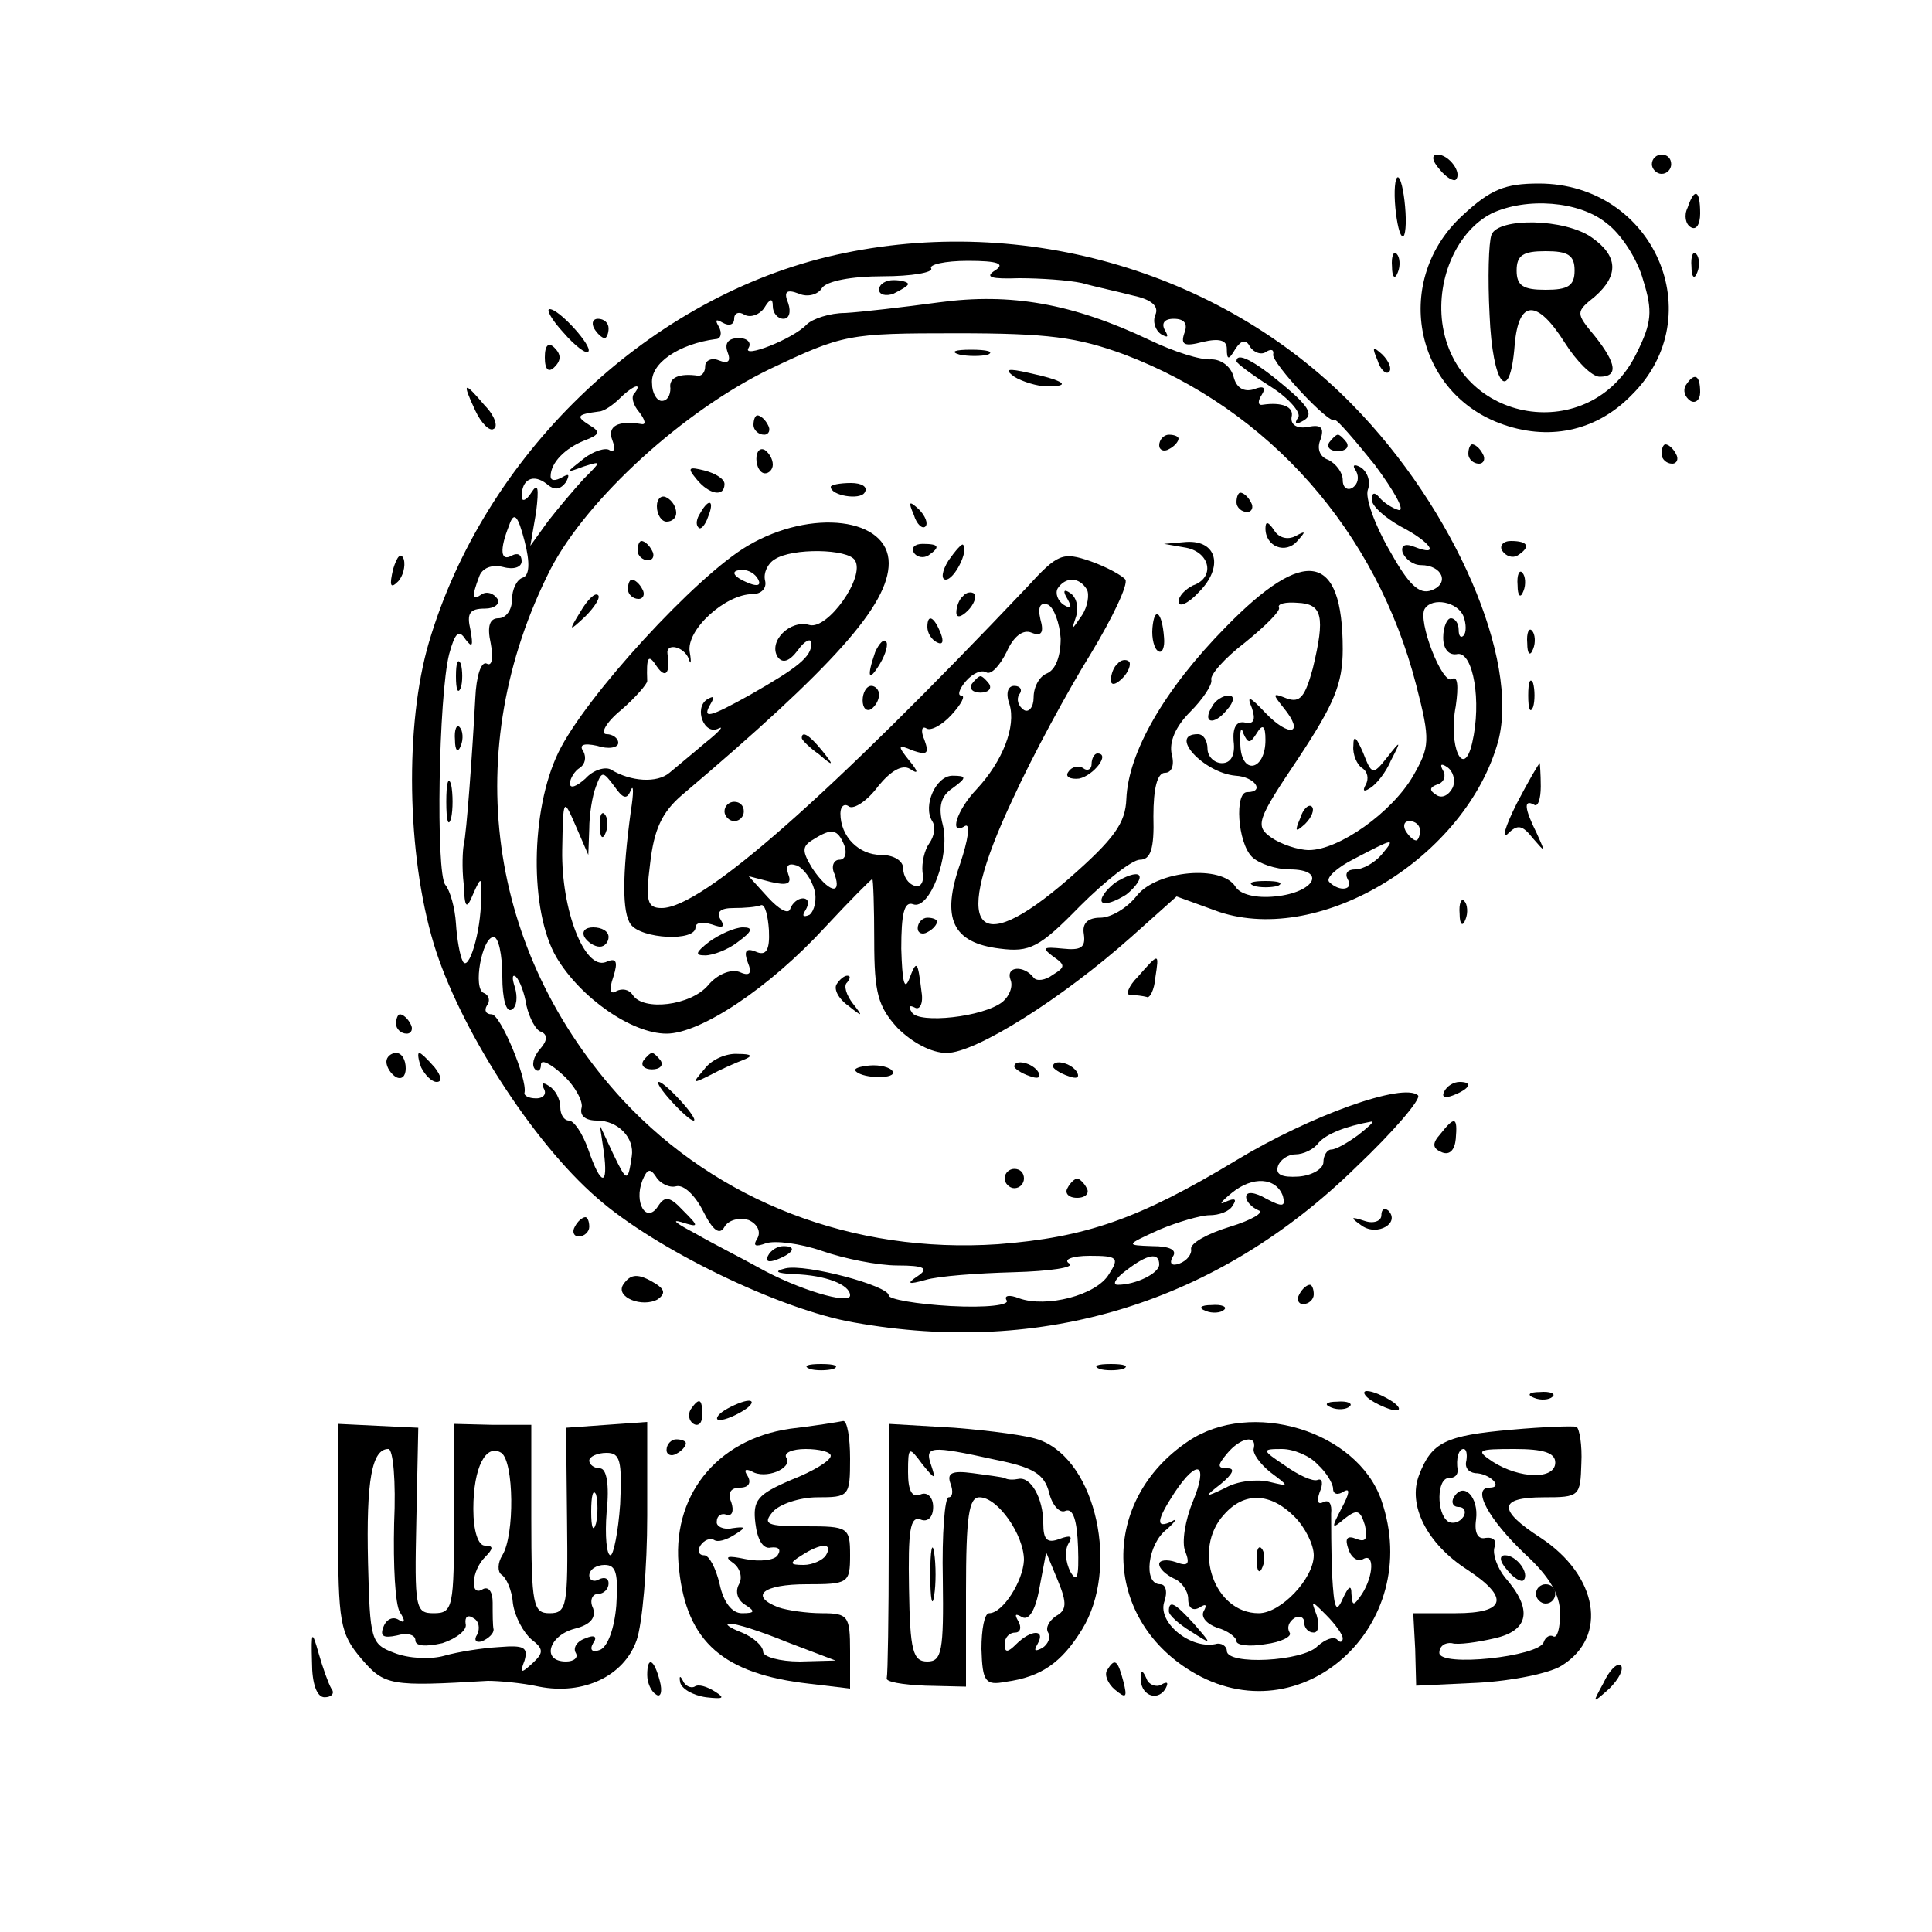 <?xml version="1.0" standalone="no"?>
<!DOCTYPE svg PUBLIC "-//W3C//DTD SVG 20010904//EN"
 "http://www.w3.org/TR/2001/REC-SVG-20010904/DTD/svg10.dtd">
<svg version="1.0" xmlns="http://www.w3.org/2000/svg"
 width="200pt" height="200pt" viewBox="0 0 200 200"
 preserveAspectRatio="xMidYMid meet">
<g transform="translate(0,200) scale(0.1,-0.1)"
fill="#000000" stroke="none">
<path d="M1490 1825 c7 -9 15 -13 17 -11 7 7 -7 26 -19 26 -6 0 -6 -6 2 -15z"/>
<path d="M1710 1830 c0 -5 5 -10 10 -10 6 0 10 5 10 10 0 6 -4 10 -10 10 -5 0
-10 -4 -10 -10z"/>
<path d="M1444 1791 c1 -16 4 -32 7 -35 3 -4 5 7 4 24 -1 17 -4 33 -7 36 -3 3
-5 -8 -4 -25z"/>
<path d="M1514 1777 c-72 -66 -51 -181 38 -215 50 -19 100 -9 137 29 83 82 23
219 -96 219 -35 0 -50 -6 -79 -33z m149 -8 c15 -11 32 -37 38 -59 10 -32 9
-44 -7 -76 -47 -96 -187 -73 -201 32 -6 47 16 95 51 113 36 17 91 13 119 -10z"/>
<path d="M1544 1757 c-3 -8 -4 -45 -2 -83 3 -73 21 -95 26 -31 4 47 23 48 52
2 12 -19 28 -35 36 -35 19 0 18 13 -5 42 -20 24 -20 25 0 41 25 22 24 42 -3
61 -28 20 -97 21 -104 3z m86 -37 c0 -16 -7 -20 -30 -20 -23 0 -30 4 -30 20 0
16 7 20 30 20 23 0 30 -4 30 -20z"/>
<path d="M1747 1785 c-4 -8 -2 -17 3 -20 6 -4 10 3 10 14 0 25 -6 27 -13 6z"/>
<path d="M856 1734 c-189 -46 -355 -206 -412 -399 -25 -85 -23 -219 5 -312 26
-86 102 -205 169 -263 60 -53 190 -116 266 -129 195 -35 376 20 520 161 39 37
67 70 64 74 -15 14 -112 -21 -188 -67 -101 -61 -156 -80 -247 -87 -150 -10
-290 44 -388 149 -141 153 -170 363 -75 550 38 73 138 164 227 207 76 36 81
37 193 37 95 0 125 -4 174 -22 150 -57 261 -183 302 -342 15 -58 14 -64 -3
-94 -22 -38 -77 -77 -108 -77 -11 0 -29 6 -39 13 -17 12 -15 18 28 82 37 56
46 77 46 113 0 100 -39 107 -121 23 -64 -65 -101 -130 -103 -178 -1 -25 -12
-41 -60 -83 -98 -85 -121 -52 -58 82 21 46 58 114 81 151 23 38 39 72 36 77
-3 4 -19 13 -36 19 -29 10 -34 8 -66 -27 -204 -215 -336 -332 -378 -332 -15 0
-17 7 -12 46 4 35 12 53 33 71 157 133 214 197 214 240 0 47 -80 57 -146 18
-53 -31 -168 -156 -196 -214 -29 -60 -30 -164 -2 -212 25 -42 78 -79 114 -79
35 0 106 47 164 110 26 28 48 50 49 50 1 0 2 -29 2 -64 0 -54 4 -68 24 -90 15
-15 35 -26 51 -26 30 0 119 56 191 120 l47 42 44 -16 c106 -35 256 57 289 177
22 84 -45 240 -151 348 -138 141 -349 200 -544 153z m174 -14 c-11 -7 -4 -9
25 -8 22 0 51 -2 65 -5 14 -4 38 -9 53 -13 19 -4 27 -11 23 -20 -3 -7 0 -16 6
-20 7 -4 8 -3 4 4 -4 7 -1 12 9 12 11 0 15 -5 11 -15 -4 -12 0 -14 19 -9 17 4
25 2 25 -7 0 -12 2 -12 9 0 6 9 11 10 15 2 4 -6 12 -9 17 -5 5 3 8 2 7 -3 -2
-8 58 -73 64 -68 2 1 20 -20 41 -46 20 -27 32 -48 25 -47 -7 2 -16 8 -20 13
-5 6 -8 5 -8 -2 0 -7 14 -19 30 -28 31 -16 42 -32 14 -21 -10 4 -14 1 -12 -6
3 -7 11 -13 19 -13 22 0 30 -19 11 -26 -13 -5 -24 6 -44 42 -15 26 -25 54 -22
62 3 8 0 18 -7 23 -7 4 -10 3 -5 -4 3 -6 2 -13 -4 -17 -5 -3 -10 0 -10 8 0 8
-7 17 -15 21 -9 3 -12 12 -8 21 4 12 1 16 -13 13 -11 -2 -18 2 -17 10 3 11
-10 16 -30 13 -5 -1 -5 4 -1 10 5 8 2 10 -8 6 -10 -3 -18 1 -21 13 -3 11 -13
18 -23 18 -11 -1 -39 8 -64 20 -80 38 -144 49 -218 39 -37 -5 -80 -10 -97 -11
-16 0 -34 -6 -40 -12 -14 -15 -68 -36 -60 -24 3 5 -1 10 -10 10 -11 0 -15 -5
-12 -14 4 -10 1 -13 -9 -9 -7 3 -14 0 -14 -6 0 -6 -3 -10 -7 -10 -20 3 -31 -2
-29 -13 0 -7 -3 -13 -9 -13 -5 0 -10 8 -10 18 -2 21 28 41 66 46 5 0 7 6 3 13
-4 7 -3 8 4 4 7 -4 12 -2 12 4 0 6 5 8 11 4 6 -3 15 0 20 7 6 10 9 11 9 2 0
-7 5 -13 11 -13 6 0 8 7 5 16 -5 12 -2 15 11 10 9 -4 20 -1 24 6 5 7 30 12 63
12 30 0 52 4 50 8 -3 4 14 8 38 8 31 0 39 -3 28 -10z m-373 -127 c-4 -3 -2
-12 5 -20 6 -8 7 -13 2 -12 -24 4 -36 -2 -30 -17 3 -8 2 -13 -3 -10 -4 3 -17
-1 -27 -9 -19 -15 -19 -15 0 -8 19 6 19 6 0 -13 -10 -11 -27 -31 -37 -44 l-18
-25 6 35 c3 25 2 31 -5 20 -5 -8 -10 -10 -10 -4 0 18 12 24 26 13 8 -7 14 -6
20 2 4 8 3 9 -4 5 -7 -4 -12 -4 -12 1 0 14 15 29 35 37 16 6 17 9 5 16 -14 9
-13 11 10 14 5 0 15 7 22 14 6 6 14 12 17 12 2 0 1 -3 -2 -7z m-116 -191 c-6
-2 -11 -12 -11 -23 0 -10 -6 -19 -14 -19 -9 0 -12 -8 -8 -26 3 -16 1 -24 -4
-21 -6 3 -11 -13 -12 -36 -3 -56 -9 -140 -12 -152 -1 -5 -2 -23 0 -40 1 -26 3
-27 10 -10 8 18 9 18 8 -5 0 -35 -13 -77 -19 -65 -3 6 -6 23 -7 39 -1 16 -6
34 -11 40 -10 12 -7 196 4 239 6 22 10 26 17 15 7 -9 8 -7 5 10 -4 17 -1 22
15 22 10 0 16 5 13 10 -4 6 -11 8 -16 5 -10 -7 -11 -3 -3 18 3 9 13 13 25 10
11 -3 19 0 19 6 0 7 -4 9 -10 6 -12 -7 -13 6 -3 31 5 15 9 11 16 -16 6 -23 5
-36 -2 -38z m344 18 c11 -17 -28 -72 -47 -67 -20 6 -43 -17 -33 -33 5 -7 12
-5 21 7 7 10 14 13 14 7 0 -14 -14 -25 -63 -53 -43 -24 -51 -26 -41 -9 4 7 3
8 -4 4 -14 -9 -3 -38 12 -30 6 3 0 -4 -14 -15 -14 -12 -30 -25 -37 -31 -13
-11 -40 -9 -60 3 -6 4 -19 0 -27 -9 -9 -8 -16 -11 -16 -5 0 5 5 13 10 16 6 4
7 11 4 17 -5 7 0 9 14 6 12 -4 22 -2 22 3 0 5 -6 9 -12 9 -7 0 -1 12 15 25 15
13 27 27 27 30 -1 25 1 29 10 15 9 -13 14 -7 11 13 -2 12 17 8 22 -5 2 -7 3
-4 1 7 -4 23 37 60 65 60 9 0 15 6 13 14 -2 8 3 18 10 22 18 12 76 11 83 -1z
m-100 -20 c3 -6 -1 -7 -9 -4 -18 7 -21 14 -7 14 6 0 13 -4 16 -10z m340 -10
c3 -5 1 -18 -5 -27 -11 -16 -11 -16 -6 -1 3 10 0 20 -6 24 -7 5 -8 2 -3 -6 5
-9 4 -11 -4 -6 -6 4 -9 12 -6 17 8 12 22 12 30 -1z m-27 -51 c0 -18 -5 -32
-14 -36 -8 -3 -14 -14 -14 -25 0 -10 -5 -16 -10 -13 -6 4 -8 11 -5 16 4 5 1 9
-5 9 -7 0 -9 -8 -5 -19 7 -23 -7 -59 -34 -88 -21 -22 -29 -49 -12 -38 6 3 3
-15 -5 -39 -20 -57 -8 -82 41 -88 31 -4 41 1 83 44 26 26 54 48 62 48 11 0 15
11 14 45 0 29 4 45 12 45 7 0 10 8 7 19 -3 13 4 29 19 44 13 13 23 28 22 33
-2 5 14 23 35 39 21 17 37 33 35 36 -2 4 7 6 19 5 26 -1 29 -14 16 -68 -8 -29
-13 -36 -27 -31 -15 6 -15 5 -3 -10 22 -27 6 -31 -19 -5 -16 17 -20 19 -14 5
4 -12 2 -17 -7 -15 -9 2 -13 -5 -12 -19 2 -15 -3 -23 -12 -23 -8 0 -15 7 -15
15 0 8 -4 15 -10 15 -31 0 6 -40 39 -43 20 -1 31 -17 12 -17 -13 0 -10 -52 5
-67 7 -7 25 -13 39 -13 39 0 26 -24 -15 -28 -20 -2 -36 2 -41 10 -14 23 -81
17 -102 -9 -10 -13 -27 -23 -38 -23 -13 0 -19 -6 -17 -17 2 -14 -3 -17 -22
-15 -20 2 -22 1 -10 -8 13 -9 13 -11 0 -19 -8 -6 -17 -7 -20 -3 -10 13 -29 12
-24 -2 3 -7 -1 -17 -8 -23 -20 -16 -87 -23 -94 -11 -4 6 -3 8 3 5 5 -3 9 4 7
16 -4 33 -5 34 -13 13 -5 -12 -7 -1 -8 32 0 36 3 49 12 46 17 -7 39 50 31 82
-5 19 -2 30 10 38 15 11 15 13 0 13 -17 0 -31 -31 -21 -47 4 -6 2 -16 -3 -23
-5 -7 -8 -20 -7 -30 2 -10 -2 -16 -8 -14 -7 2 -12 10 -12 18 0 8 -10 14 -23
14 -23 0 -42 19 -42 43 0 7 4 11 9 7 5 -3 19 6 30 21 13 16 25 23 33 18 9 -6
9 -3 -1 9 -12 15 -12 17 4 10 15 -5 17 -3 12 11 -4 9 -3 15 2 12 4 -3 16 3 26
14 10 11 15 20 10 20 -4 0 -2 7 5 15 7 8 16 12 21 9 5 -3 14 7 21 21 7 16 17
24 26 20 10 -4 13 0 9 14 -3 13 0 18 8 15 6 -3 12 -19 13 -35z m417 23 c3 -8
3 -17 0 -20 -3 -3 -5 0 -5 6 0 7 -4 12 -8 12 -4 0 -8 -9 -8 -20 0 -12 6 -19
15 -17 16 2 25 -49 15 -92 -9 -39 -25 -3 -17 38 3 21 2 32 -4 28 -10 -6 -36
61 -28 73 8 12 34 7 40 -8z m-214 -121 c6 10 9 8 9 -7 0 -32 -25 -37 -26 -5
-1 14 1 20 3 12 5 -11 7 -11 14 0z m203 -56 c-4 -8 -11 -12 -17 -8 -8 5 -7 8
1 11 7 2 9 9 6 14 -4 7 -2 8 4 4 6 -4 9 -13 6 -21z m-851 -3 c3 7 3 -3 0 -22
-9 -66 -9 -105 0 -117 11 -15 67 -18 67 -3 0 5 7 6 17 3 11 -4 14 -3 9 5 -5 8
0 12 13 12 12 0 24 1 29 3 4 1 7 -11 8 -26 1 -21 -3 -27 -14 -22 -10 4 -12 0
-8 -11 5 -12 2 -15 -9 -10 -9 3 -23 -3 -32 -14 -18 -21 -67 -27 -78 -10 -4 6
-11 7 -17 4 -6 -4 -8 1 -3 15 5 16 3 20 -8 15 -22 -8 -46 54 -45 116 1 54 1
55 14 25 l13 -30 1 27 c0 14 3 34 7 44 6 16 7 16 19 0 9 -13 13 -14 17 -4z
m817 -42 c0 -5 -2 -10 -4 -10 -3 0 -8 5 -11 10 -3 6 -1 10 4 10 6 0 11 -4 11
-10z m-596 -15 c3 -8 1 -15 -5 -15 -6 0 -9 -7 -5 -15 8 -23 -7 -18 -23 6 -11
18 -11 23 1 30 19 12 25 11 32 -6z m556 -10 c-7 -8 -19 -15 -27 -15 -8 0 -11
-4 -8 -10 7 -11 -8 -14 -19 -3 -4 4 8 15 26 24 42 22 43 22 28 4z m-587 -36
c3 -10 0 -22 -5 -26 -7 -3 -8 -1 -4 5 4 7 3 12 -3 12 -5 0 -11 -5 -13 -11 -2
-6 -12 0 -23 12 l-20 22 23 -6 c17 -4 22 -2 18 8 -3 9 0 12 9 9 7 -3 15 -14
18 -25z m-323 -90 c0 -23 4 -38 10 -34 5 3 6 13 3 23 -3 9 -3 14 1 11 4 -4 9
-17 11 -30 3 -13 10 -26 15 -27 7 -3 7 -9 -1 -18 -7 -8 -9 -17 -5 -21 3 -3 6
-1 6 5 0 6 10 1 23 -11 13 -12 21 -28 19 -34 -2 -8 4 -13 16 -13 22 0 39 -18
36 -37 -4 -27 -5 -27 -19 2 l-14 30 4 -27 c5 -37 -3 -36 -16 2 -6 17 -15 30
-20 30 -5 0 -9 6 -9 14 0 8 -5 18 -12 22 -6 4 -8 3 -5 -3 3 -5 0 -10 -8 -10
-8 0 -13 3 -12 6 3 14 -25 81 -34 81 -6 0 -8 4 -5 9 4 5 2 11 -3 13 -12 4 -2
58 10 58 5 0 9 -18 9 -41z m886 -164 c-11 -8 -23 -15 -28 -15 -4 0 -8 -6 -8
-13 0 -7 -12 -14 -26 -15 -17 -1 -24 2 -21 11 2 6 10 12 18 12 8 0 19 5 24 12
8 9 27 17 55 22 3 0 -4 -6 -14 -14z m-706 -53 c8 2 20 -10 28 -26 10 -20 17
-25 22 -16 4 7 15 10 25 7 9 -4 13 -12 9 -19 -5 -8 -2 -9 9 -5 9 3 35 0 58 -8
23 -8 58 -15 78 -15 28 0 33 -3 21 -11 -12 -8 -10 -9 8 -4 13 4 54 7 91 8 38
1 64 5 58 9 -7 4 3 8 21 8 29 0 31 -2 20 -19 -13 -22 -65 -35 -93 -25 -10 4
-16 3 -13 -2 4 -5 -21 -8 -58 -6 -35 2 -64 7 -64 11 0 10 -86 33 -107 28 -12
-3 -10 -5 9 -6 33 -1 58 -11 58 -22 0 -10 -54 6 -95 29 -16 9 -46 24 -65 35
-19 10 -26 15 -15 12 19 -6 19 -5 2 12 -14 15 -19 15 -26 4 -12 -18 -25 4 -16
27 5 12 8 13 14 4 4 -7 14 -12 21 -10z m628 -10 c3 -11 0 -12 -17 -3 -12 7
-21 8 -21 2 0 -5 6 -11 13 -14 6 -2 -7 -10 -30 -17 -23 -7 -41 -17 -40 -23 1
-5 -4 -12 -12 -15 -8 -3 -11 0 -7 7 5 7 -3 11 -21 11 -28 1 -28 1 7 17 19 8
43 15 52 15 10 0 21 4 24 10 5 7 2 8 -7 4 -8 -4 -5 0 6 9 22 18 46 16 53 -3z
m-128 -71 c0 -9 -24 -21 -43 -21 -6 0 -2 7 9 15 22 17 34 19 34 6z"/>
<path d="M910 1700 c0 -5 7 -7 15 -4 8 4 15 8 15 10 0 2 -7 4 -15 4 -8 0 -15
-4 -15 -10z"/>
<path d="M1280 1626 c0 -2 16 -14 35 -26 19 -12 32 -27 29 -32 -5 -7 -2 -8 6
-3 10 6 4 15 -21 36 -31 26 -49 35 -49 25z"/>
<path d="M1376 1542 c-3 -5 1 -9 9 -9 8 0 12 4 9 9 -3 4 -7 8 -9 8 -2 0 -6 -4
-9 -8z"/>
<path d="M472 1300 c0 -14 2 -19 5 -12 2 6 2 18 0 25 -3 6 -5 1 -5 -13z"/>
<path d="M471 1234 c0 -11 3 -14 6 -6 3 7 2 16 -1 19 -3 4 -6 -2 -5 -13z"/>
<path d="M462 1170 c0 -19 2 -27 5 -17 2 9 2 25 0 35 -3 9 -5 1 -5 -18z"/>
<path d="M1006 1292 c-3 -5 1 -9 9 -9 8 0 12 4 9 9 -3 4 -7 8 -9 8 -2 0 -6 -4
-9 -8z"/>
<path d="M1255 1269 c-11 -17 1 -21 15 -4 8 9 8 15 2 15 -6 0 -14 -5 -17 -11z"/>
<path d="M1154 1086 c-10 -8 -16 -17 -13 -20 3 -3 14 1 25 8 10 8 16 17 13 20
-3 3 -14 -1 -25 -8z"/>
<path d="M1298 1083 c6 -2 18 -2 25 0 6 3 1 5 -13 5 -14 0 -19 -2 -12 -5z"/>
<path d="M950 1039 c0 -5 5 -7 10 -4 6 3 10 8 10 11 0 2 -4 4 -10 4 -5 0 -10
-5 -10 -11z"/>
<path d="M621 1144 c0 -11 3 -14 6 -6 3 7 2 16 -1 19 -3 4 -6 -2 -5 -13z"/>
<path d="M605 1030 c3 -5 10 -10 16 -10 5 0 9 5 9 10 0 6 -7 10 -16 10 -8 0
-12 -4 -9 -10z"/>
<path d="M734 1025 c-14 -11 -15 -14 -4 -14 8 0 24 6 34 14 15 11 16 15 5 15
-8 0 -24 -7 -35 -15z"/>
<path d="M795 700 c-3 -6 1 -7 9 -4 18 7 21 14 7 14 -6 0 -13 -4 -16 -10z"/>
<path d="M1441 1724 c0 -11 3 -14 6 -6 3 7 2 16 -1 19 -3 4 -6 -2 -5 -13z"/>
<path d="M1751 1724 c0 -11 3 -14 6 -6 3 7 2 16 -1 19 -3 4 -6 -2 -5 -13z"/>
<path d="M583 1656 c12 -14 24 -23 26 -20 5 5 -30 44 -40 44 -4 0 2 -11 14
-24z"/>
<path d="M615 1660 c3 -5 8 -10 11 -10 2 0 4 5 4 10 0 6 -5 10 -11 10 -5 0 -7
-4 -4 -10z"/>
<path d="M564 1630 c0 -13 4 -16 10 -10 7 7 7 13 0 20 -6 6 -10 3 -10 -10z"/>
<path d="M993 1633 c9 -2 23 -2 30 0 6 3 -1 5 -18 5 -16 0 -22 -2 -12 -5z"/>
<path d="M1426 1627 c3 -10 9 -15 12 -12 3 3 0 11 -7 18 -10 9 -11 8 -5 -6z"/>
<path d="M1050 1610 c8 -5 24 -10 34 -10 26 0 18 6 -19 14 -22 5 -26 4 -15 -4z"/>
<path d="M1745 1601 c-3 -5 -1 -12 5 -16 5 -3 10 1 10 9 0 18 -6 21 -15 7z"/>
<path d="M492 1575 c6 -13 15 -22 19 -19 5 2 1 14 -9 24 -22 26 -24 25 -10 -5z"/>
<path d="M780 1560 c0 -5 5 -10 11 -10 5 0 7 5 4 10 -3 6 -8 10 -11 10 -2 0
-4 -4 -4 -10z"/>
<path d="M1200 1539 c0 -5 5 -7 10 -4 6 3 10 8 10 11 0 2 -4 4 -10 4 -5 0 -10
-5 -10 -11z"/>
<path d="M783 1525 c0 -8 4 -15 9 -15 4 0 8 4 8 9 0 6 -4 12 -8 15 -5 3 -9 -1
-9 -9z"/>
<path d="M1520 1530 c0 -5 5 -10 11 -10 5 0 7 5 4 10 -3 6 -8 10 -11 10 -2 0
-4 -4 -4 -10z"/>
<path d="M1720 1530 c0 -5 5 -10 11 -10 5 0 7 5 4 10 -3 6 -8 10 -11 10 -2 0
-4 -4 -4 -10z"/>
<path d="M721 1504 c13 -16 29 -19 29 -5 0 5 -9 11 -21 14 -16 4 -18 3 -8 -9z"/>
<path d="M860 1496 c0 -9 30 -14 35 -6 4 6 -3 10 -14 10 -12 0 -21 -2 -21 -4z"/>
<path d="M680 1476 c0 -9 5 -16 10 -16 6 0 10 4 10 9 0 6 -4 13 -10 16 -5 3
-10 -1 -10 -9z"/>
<path d="M1280 1480 c0 -5 5 -10 11 -10 5 0 7 5 4 10 -3 6 -8 10 -11 10 -2 0
-4 -4 -4 -10z"/>
<path d="M725 1469 c-4 -6 -5 -12 -2 -15 2 -3 7 2 10 11 7 17 1 20 -8 4z"/>
<path d="M946 1467 c3 -10 9 -15 12 -12 3 3 0 11 -7 18 -10 9 -11 8 -5 -6z"/>
<path d="M1310 1453 c0 -19 21 -27 33 -13 9 10 9 11 -2 5 -8 -4 -17 -2 -22 6
-6 9 -9 10 -9 2z"/>
<path d="M660 1430 c0 -5 5 -10 11 -10 5 0 7 5 4 10 -3 6 -8 10 -11 10 -2 0
-4 -4 -4 -10z"/>
<path d="M946 1428 c3 -5 10 -6 15 -3 13 9 11 12 -6 12 -8 0 -12 -4 -9 -9z"/>
<path d="M982 1420 c-7 -11 -8 -20 -3 -20 9 0 24 30 18 36 -1 2 -8 -6 -15 -16z"/>
<path d="M1228 1433 c25 -5 30 -31 7 -39 -8 -4 -15 -11 -15 -17 0 -6 10 -2 21
10 26 26 19 54 -13 52 l-23 -2 23 -4z"/>
<path d="M1555 1430 c4 -6 11 -8 16 -5 14 9 11 15 -7 15 -8 0 -12 -5 -9 -10z"/>
<path d="M407 1411 c-4 -17 -3 -21 5 -13 5 5 8 16 6 23 -3 8 -7 3 -11 -10z"/>
<path d="M1571 1394 c0 -11 3 -14 6 -6 3 7 2 16 -1 19 -3 4 -6 -2 -5 -13z"/>
<path d="M650 1390 c0 -5 5 -10 11 -10 5 0 7 5 4 10 -3 6 -8 10 -11 10 -2 0
-4 -4 -4 -10z"/>
<path d="M601 1367 c-13 -21 -12 -21 5 -5 10 10 16 20 13 22 -3 3 -11 -5 -18
-17z"/>
<path d="M997 1383 c-4 -3 -7 -11 -7 -17 0 -6 5 -5 12 2 6 6 9 14 7 17 -3 3
-9 2 -12 -2z"/>
<path d="M1193 1350 c-1 -11 2 -22 6 -24 4 -3 7 4 6 14 -2 27 -10 33 -12 10z"/>
<path d="M960 1351 c0 -6 4 -13 10 -16 6 -3 7 1 4 9 -7 18 -14 21 -14 7z"/>
<path d="M1581 1334 c0 -11 3 -14 6 -6 3 7 2 16 -1 19 -3 4 -6 -2 -5 -13z"/>
<path d="M906 1325 c-9 -26 -7 -32 5 -12 6 10 9 21 6 23 -2 3 -7 -2 -11 -11z"/>
<path d="M1157 1313 c-4 -3 -7 -11 -7 -17 0 -6 5 -5 12 2 6 6 9 14 7 17 -3 3
-9 2 -12 -2z"/>
<path d="M1582 1280 c0 -14 2 -19 5 -12 2 6 2 18 0 25 -3 6 -5 1 -5 -13z"/>
<path d="M893 1275 c0 -8 4 -12 9 -9 4 3 8 9 8 15 0 5 -4 9 -8 9 -5 0 -9 -7
-9 -15z"/>
<path d="M830 1236 c0 -2 8 -10 18 -17 15 -13 16 -12 3 4 -13 16 -21 21 -21
13z"/>
<path d="M1401 1228 c-1 -9 4 -20 9 -23 6 -4 7 -11 4 -17 -4 -7 -2 -8 4 -4 7
4 17 17 22 29 11 21 10 21 -4 3 -15 -19 -16 -18 -25 5 -7 16 -10 19 -10 7z"/>
<path d="M1130 1209 c0 -5 -4 -8 -9 -4 -5 3 -12 1 -15 -4 -4 -5 2 -8 11 -7 15
3 33 26 19 26 -3 0 -6 -5 -6 -11z"/>
<path d="M1570 1168 c-12 -24 -16 -38 -9 -31 10 10 15 9 26 -5 13 -15 13 -15
4 5 -13 26 -14 36 -3 30 4 -3 7 6 7 19 0 13 -1 24 -1 24 -1 0 -12 -19 -24 -42z"/>
<path d="M750 1160 c0 -5 5 -10 10 -10 6 0 10 5 10 10 0 6 -4 10 -10 10 -5 0
-10 -4 -10 -10z"/>
<path d="M1346 1153 c-6 -14 -5 -15 5 -6 7 7 10 15 7 18 -3 3 -9 -2 -12 -12z"/>
<path d="M1511 1054 c0 -11 3 -14 6 -6 3 7 2 16 -1 19 -3 4 -6 -2 -5 -13z"/>
<path d="M1178 989 c-10 -10 -13 -19 -8 -19 6 0 13 -1 17 -2 3 -2 8 7 9 20 4
26 4 26 -18 1z"/>
<path d="M866 981 c-3 -5 2 -15 12 -22 15 -12 16 -12 5 2 -7 9 -10 19 -6 22 3
4 4 7 0 7 -3 0 -8 -4 -11 -9z"/>
<path d="M410 940 c0 -5 5 -10 11 -10 5 0 7 5 4 10 -3 6 -8 10 -11 10 -2 0 -4
-4 -4 -10z"/>
<path d="M400 901 c0 -6 5 -13 10 -16 6 -3 10 1 10 9 0 9 -4 16 -10 16 -5 0
-10 -4 -10 -9z"/>
<path d="M436 895 c4 -8 11 -15 16 -15 6 0 5 6 -2 15 -7 8 -14 15 -16 15 -2 0
-1 -7 2 -15z"/>
<path d="M666 902 c-3 -5 1 -9 9 -9 8 0 12 4 9 9 -3 4 -7 8 -9 8 -2 0 -6 -4
-9 -8z"/>
<path d="M729 893 c-13 -15 -12 -15 6 -6 11 6 27 13 35 16 10 4 8 6 -6 6 -12
1 -28 -6 -35 -16z"/>
<path d="M886 891 c8 -8 43 -8 38 0 -2 4 -13 7 -24 6 -10 -1 -17 -3 -14 -6z"/>
<path d="M1050 896 c0 -2 7 -7 16 -10 8 -3 12 -2 9 4 -6 10 -25 14 -25 6z"/>
<path d="M1090 896 c0 -2 7 -7 16 -10 8 -3 12 -2 9 4 -6 10 -25 14 -25 6z"/>
<path d="M695 860 c10 -11 20 -20 23 -20 3 0 -3 9 -13 20 -10 11 -20 20 -23
20 -3 0 3 -9 13 -20z"/>
<path d="M1495 870 c-3 -6 1 -7 9 -4 18 7 21 14 7 14 -6 0 -13 -4 -16 -10z"/>
<path d="M1491 826 c-9 -10 -8 -15 2 -19 8 -3 13 3 14 14 2 23 -1 24 -16 5z"/>
<path d="M1040 780 c0 -5 5 -10 10 -10 6 0 10 5 10 10 0 6 -4 10 -10 10 -5 0
-10 -4 -10 -10z"/>
<path d="M1105 770 c-3 -5 1 -10 10 -10 9 0 13 5 10 10 -3 6 -8 10 -10 10 -2
0 -7 -4 -10 -10z"/>
<path d="M1430 742 c0 -6 -8 -9 -17 -6 -15 5 -16 4 -3 -5 16 -11 40 3 27 16
-4 3 -7 1 -7 -5z"/>
<path d="M595 730 c-3 -5 -1 -10 4 -10 6 0 11 5 11 10 0 6 -2 10 -4 10 -3 0
-8 -4 -11 -10z"/>
<path d="M645 670 c-8 -13 20 -24 36 -15 8 6 7 10 -2 16 -18 11 -26 11 -34 -1z"/>
<path d="M1345 660 c-3 -5 -1 -10 4 -10 6 0 11 5 11 10 0 6 -2 10 -4 10 -3 0
-8 -4 -11 -10z"/>
<path d="M1248 643 c7 -3 16 -2 19 1 4 3 -2 6 -13 5 -11 0 -14 -3 -6 -6z"/>
<path d="M838 583 c6 -2 18 -2 25 0 6 3 1 5 -13 5 -14 0 -19 -2 -12 -5z"/>
<path d="M1138 583 c6 -2 18 -2 25 0 6 3 1 5 -13 5 -14 0 -19 -2 -12 -5z"/>
<path d="M1420 550 c8 -5 20 -10 25 -10 6 0 3 5 -5 10 -8 5 -19 10 -25 10 -5
0 -3 -5 5 -10z"/>
<path d="M1588 553 c7 -3 16 -2 19 1 4 3 -2 6 -13 5 -11 0 -14 -3 -6 -6z"/>
<path d="M715 541 c-3 -5 -2 -12 3 -15 5 -3 9 1 9 9 0 17 -3 19 -12 6z"/>
<path d="M750 540 c-8 -5 -10 -10 -5 -10 6 0 17 5 25 10 8 5 11 10 5 10 -5 0
-17 -5 -25 -10z"/>
<path d="M1378 543 c7 -3 16 -2 19 1 4 3 -2 6 -13 5 -11 0 -14 -3 -6 -6z"/>
<path d="M350 419 c0 -99 2 -110 24 -136 24 -28 30 -29 131 -23 11 0 35 -2 53
-6 46 -9 88 11 101 48 6 17 11 75 11 129 l0 97 -42 -3 -42 -3 1 -96 c1 -88 0
-96 -18 -96 -17 0 -19 8 -19 98 l0 97 -40 0 -40 1 0 -98 c0 -92 -1 -98 -21
-98 -19 0 -20 5 -18 96 l2 96 -42 2 -41 2 0 -107z m58 4 c-1 -43 1 -84 6 -92
6 -9 5 -12 -1 -8 -6 4 -13 1 -16 -7 -4 -10 0 -12 14 -9 10 3 19 1 19 -5 0 -6
10 -7 28 -3 15 5 26 14 24 20 -1 7 2 10 8 6 6 -3 7 -11 4 -17 -4 -6 -1 -9 5
-7 7 3 12 8 12 12 -1 4 -1 16 -1 28 0 11 -4 17 -10 14 -14 -9 -12 19 2 33 9 9
9 12 0 12 -7 0 -12 15 -12 38 0 43 13 68 29 58 13 -9 14 -85 1 -106 -5 -8 -5
-17 -1 -20 5 -3 11 -16 12 -30 2 -14 11 -30 19 -37 13 -10 13 -14 1 -25 -12
-11 -13 -10 -8 3 4 14 -1 16 -26 14 -18 -1 -43 -5 -57 -9 -14 -4 -37 -3 -52 3
-24 9 -25 13 -27 93 -2 86 4 118 21 118 5 0 8 -33 6 -77z m234 20 c-2 -29 -7
-53 -10 -53 -4 0 -6 20 -4 45 3 28 0 45 -7 45 -6 0 -11 4 -11 8 0 4 8 8 18 8
14 0 16 -8 14 -53z m-25 -20 c-3 -10 -5 -4 -5 12 0 17 2 24 5 18 2 -7 2 -21 0
-30z m21 -85 c-2 -24 -9 -43 -17 -46 -8 -3 -11 0 -7 7 5 7 1 9 -8 5 -9 -3 -13
-10 -10 -15 3 -5 -2 -9 -10 -9 -26 0 -18 27 9 34 16 4 22 11 19 21 -4 8 -1 15
5 15 6 0 11 5 11 11 0 5 -4 7 -10 4 -5 -3 -10 -1 -10 4 0 6 7 11 16 11 12 0
14 -9 12 -42z"/>
<path d="M818 521 c-77 -11 -124 -71 -115 -146 8 -75 46 -108 135 -118 l42 -5
0 39 c0 36 -2 39 -29 39 -16 0 -36 3 -45 6 -31 12 -16 24 29 24 43 0 45 1 45
30 0 29 -2 30 -46 30 -40 0 -45 2 -34 15 7 8 28 15 46 15 33 0 34 1 34 40 0
22 -3 39 -7 39 -5 -1 -29 -5 -55 -8z m42 -28 c0 -5 -18 -16 -41 -25 -35 -15
-40 -21 -37 -45 2 -17 8 -27 16 -25 8 1 11 -2 7 -8 -3 -5 -18 -7 -33 -4 -19 4
-23 3 -13 -4 7 -5 10 -15 6 -22 -4 -7 -2 -16 6 -21 11 -7 11 -9 -3 -9 -10 0
-19 11 -23 30 -4 17 -11 30 -16 30 -6 0 -7 5 -4 10 4 6 10 8 14 6 4 -3 13 0
21 5 13 8 12 9 -2 7 -9 -2 -17 2 -16 7 0 6 5 9 10 7 6 -2 8 4 5 13 -4 9 -1 15
9 15 9 0 12 5 8 12 -4 6 -3 8 4 5 14 -9 43 3 36 14 -3 5 6 9 20 9 14 0 26 -3
26 -7z m-5 -103 c-3 -5 -14 -10 -23 -10 -15 0 -15 2 -2 10 20 13 33 13 25 0z
m-40 -90 l50 -19 -37 -1 c-21 0 -38 5 -38 10 0 6 -10 15 -22 20 -13 5 -18 9
-13 9 6 1 33 -8 60 -19z"/>
<path d="M920 398 c0 -70 -1 -131 -2 -135 -2 -4 16 -7 40 -8 l42 -1 0 98 c0
79 3 98 14 98 19 0 46 -39 46 -65 -1 -22 -22 -55 -36 -55 -5 0 -8 -17 -8 -37
1 -34 4 -38 25 -34 37 5 58 20 79 54 39 63 15 174 -43 196 -12 5 -52 10 -89
13 l-68 4 0 -128z m44 85 c-7 20 -2 21 66 6 40 -8 51 -15 56 -34 3 -13 11 -22
17 -19 8 3 12 -10 13 -38 1 -31 -1 -37 -8 -25 -5 10 -6 22 -2 29 5 8 2 9 -9 5
-13 -5 -17 -1 -17 16 0 26 -13 49 -26 46 -5 -1 -11 -1 -14 1 -3 1 -18 3 -33 5
-22 3 -27 0 -23 -11 3 -8 2 -14 -2 -14 -4 0 -7 -38 -6 -85 1 -74 -1 -85 -16
-85 -15 0 -18 11 -19 76 -1 59 1 75 12 71 7 -3 13 2 13 13 0 10 -6 16 -13 13
-9 -4 -13 4 -13 23 0 27 1 27 15 8 13 -16 14 -16 9 -1z m129 -156 c-7 -5 -11
-12 -8 -17 3 -5 0 -12 -6 -16 -8 -4 -9 -3 -5 4 9 16 -7 15 -22 0 -9 -9 -12 -9
-12 0 0 7 5 12 11 12 5 0 7 5 3 12 -4 7 -3 8 4 4 7 -4 14 7 18 30 l7 37 12
-29 c10 -24 9 -31 -2 -37z"/>
<path d="M963 370 c0 -25 2 -35 4 -22 2 12 2 32 0 45 -2 12 -4 2 -4 -23z"/>
<path d="M1230 508 c-91 -61 -89 -182 3 -238 113 -69 242 47 197 177 -25 72
-135 105 -200 61z m68 -7 c-2 -5 6 -16 17 -25 20 -15 20 -15 -1 -10 -12 3 -33
1 -45 -6 -23 -11 -23 -10 -5 4 12 10 15 16 7 16 -11 0 -11 3 -1 15 14 17 31
20 28 6z m66 -17 c9 -8 16 -20 16 -25 0 -6 5 -7 11 -3 7 4 6 -2 -2 -17 -11
-21 -11 -23 3 -11 13 10 16 9 21 -7 3 -14 1 -18 -9 -14 -10 4 -12 0 -8 -11 3
-9 10 -13 15 -10 12 7 11 -17 -1 -36 -9 -13 -10 -13 -11 0 0 10 -3 8 -9 -5 -7
-16 -9 -10 -11 25 -1 25 -1 53 -1 63 1 10 -2 15 -8 12 -6 -3 -7 1 -4 10 4 9 3
15 -2 13 -5 -2 -20 5 -34 15 -24 16 -24 17 -3 17 12 0 29 -7 37 -16z m-129
-38 c-8 -19 -12 -43 -8 -52 5 -13 3 -16 -10 -11 -9 3 -17 2 -17 -2 0 -5 7 -11
15 -15 8 -3 15 -13 15 -21 0 -10 5 -13 12 -9 6 4 8 3 4 -4 -3 -6 3 -13 14 -17
11 -3 20 -10 20 -14 0 -4 13 -6 30 -3 16 2 28 8 25 12 -3 5 -1 11 5 15 5 3 10
1 10 -4 0 -6 4 -11 10 -11 5 0 6 8 3 18 -6 16 -6 16 10 0 9 -9 17 -20 17 -24
0 -4 -3 -5 -6 -1 -4 3 -12 0 -20 -7 -15 -16 -94 -20 -94 -5 0 5 -6 9 -12 7
-26 -5 -59 22 -53 43 4 11 2 19 -4 19 -18 0 -13 42 7 57 9 8 11 12 5 8 -17 -8
-16 1 3 30 24 36 35 30 19 -9z m105 -16 c11 -11 20 -29 20 -40 0 -24 -34 -60
-57 -60 -46 0 -69 66 -36 102 21 24 48 23 73 -2z"/>
<path d="M1210 332 c0 -4 10 -13 23 -21 22 -14 22 -14 3 8 -20 22 -26 25 -26
13z"/>
<path d="M1301 384 c0 -11 3 -14 6 -6 3 7 2 16 -1 19 -3 4 -6 -2 -5 -13z"/>
<path d="M1565 520 c-69 -6 -83 -13 -96 -47 -12 -31 8 -71 50 -98 44 -29 40
-45 -12 -45 l-44 0 2 -37 1 -38 64 3 c36 2 75 10 87 18 48 30 37 93 -22 132
-45 29 -44 42 3 42 37 0 38 1 39 35 1 19 -2 36 -5 38 -4 1 -34 0 -67 -3z m-47
-32 c-2 -7 2 -12 9 -13 15 0 30 -15 15 -15 -19 0 -1 -33 37 -69 25 -23 36 -42
36 -61 0 -16 -3 -26 -7 -24 -3 2 -8 0 -10 -6 -5 -15 -108 -26 -108 -11 0 7 6
11 13 10 6 -2 27 1 44 5 36 8 40 30 11 63 -8 10 -13 24 -11 31 3 7 -1 11 -9
10 -8 -2 -12 5 -10 19 3 23 -13 40 -23 23 -3 -5 -1 -10 5 -10 6 0 8 -5 5 -10
-4 -6 -11 -8 -16 -5 -12 8 -12 45 1 45 6 0 9 3 9 8 -2 12 1 22 6 22 3 0 4 -5
3 -12z m92 -2 c0 -18 -37 -17 -65 1 -18 12 -15 13 23 13 30 0 42 -4 42 -14z"/>
<path d="M1560 375 c7 -9 15 -13 17 -11 7 7 -7 26 -19 26 -6 0 -6 -6 2 -15z"/>
<path d="M1590 350 c0 -5 5 -10 10 -10 6 0 10 5 10 10 0 6 -4 10 -10 10 -5 0
-10 -4 -10 -10z"/>
<path d="M690 499 c0 -5 5 -7 10 -4 6 3 10 8 10 11 0 2 -4 4 -10 4 -5 0 -10
-5 -10 -11z"/>
<path d="M323 279 c0 -22 5 -36 13 -36 7 0 11 4 7 9 -3 5 -9 22 -13 36 -7 25
-8 24 -7 -9z"/>
<path d="M670 266 c0 -8 4 -17 9 -20 5 -4 7 3 4 14 -6 23 -13 26 -13 6z"/>
<path d="M1146 271 c-3 -5 1 -14 8 -20 12 -10 13 -8 9 8 -6 23 -9 25 -17 12z"/>
<path d="M1660 258 c-12 -22 -12 -22 6 -6 10 10 15 20 12 24 -4 3 -12 -5 -18
-18z"/>
<path d="M704 259 c1 -7 13 -14 27 -16 18 -2 20 -1 9 6 -8 5 -17 8 -21 5 -4
-2 -10 1 -12 6 -3 6 -4 5 -3 -1z"/>
<path d="M1181 263 c-1 -17 16 -25 25 -12 4 7 3 9 -4 5 -5 -3 -13 0 -15 6 -4
9 -6 10 -6 1z"/>
</g>
</svg>
